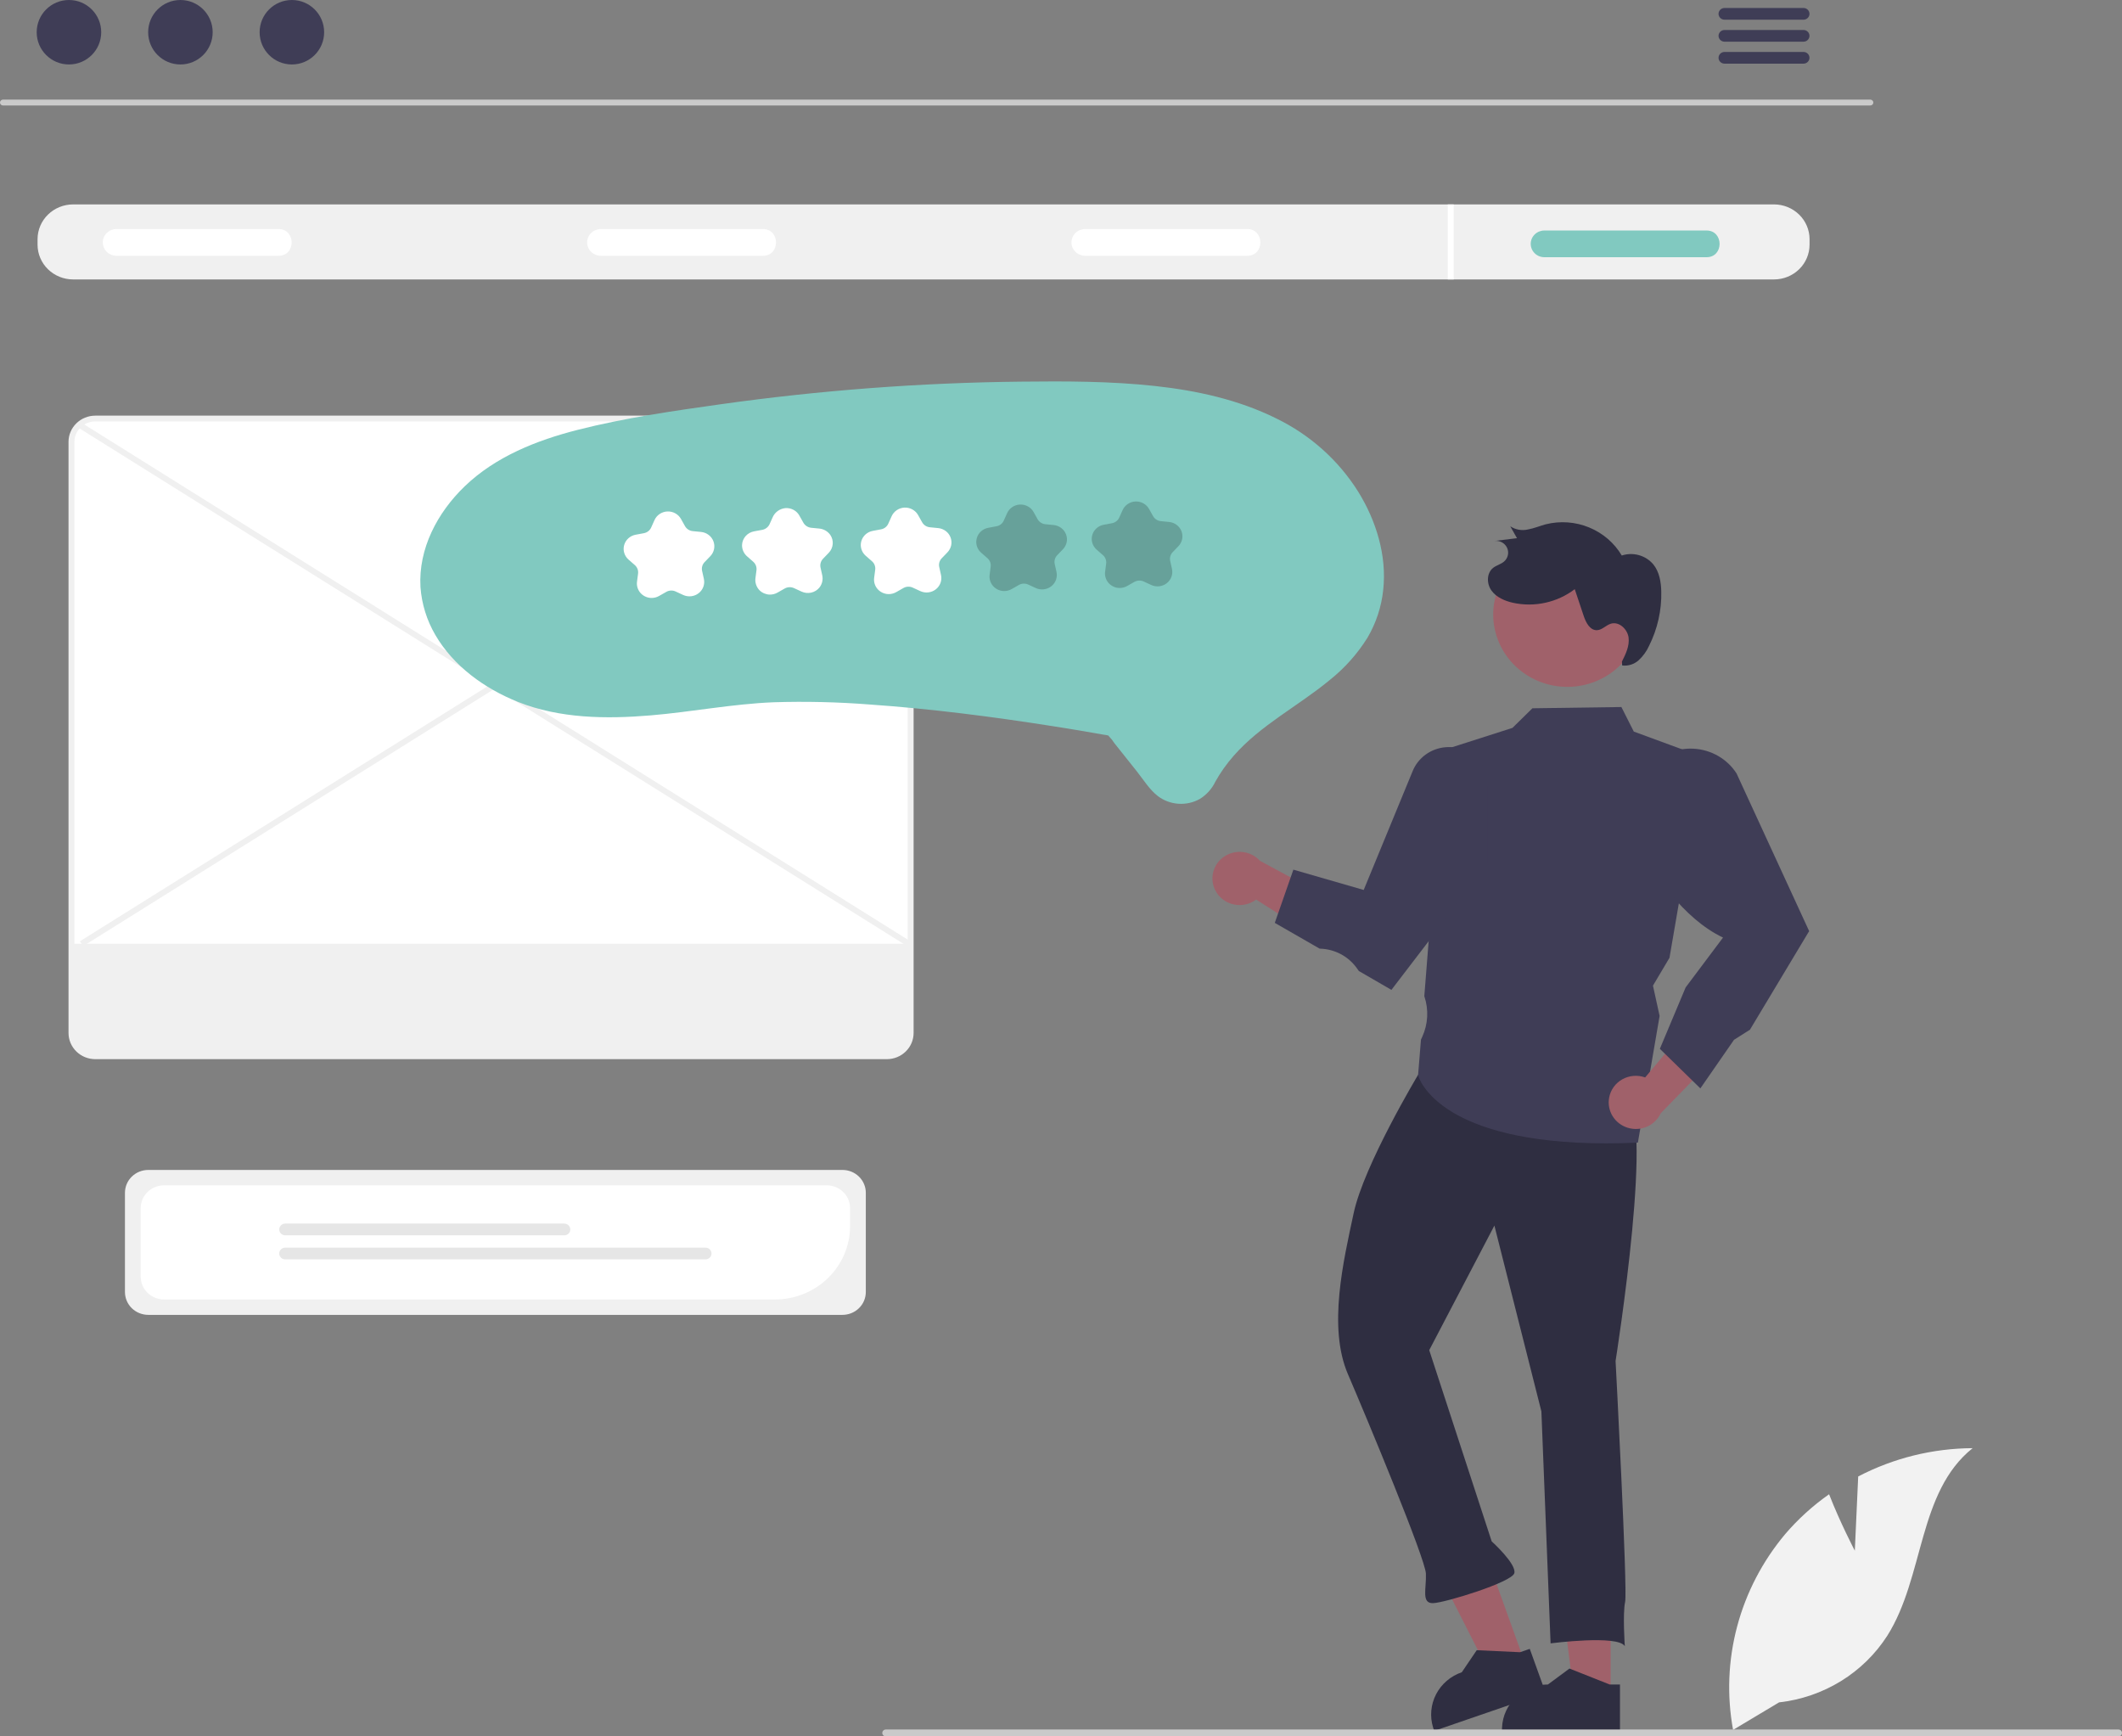 <svg width="176" height="144" viewBox="0 0 176 144" fill="none" xmlns="http://www.w3.org/2000/svg">
<rect x="0" y="0" width="176" height="144" fill="#808080" stroke="none"/>
<g clip-path="url(#clip0_7_1485)">
<path d="M155.132 8.747H0.243C0.178 8.746 0.116 8.72 0.071 8.674C0.025 8.629 0 8.568 0 8.504C0 8.441 0.025 8.38 0.071 8.335C0.116 8.289 0.178 8.263 0.243 8.261H155.132C155.197 8.263 155.259 8.289 155.304 8.335C155.35 8.38 155.375 8.441 155.375 8.504C155.375 8.568 155.35 8.629 155.304 8.674C155.259 8.72 155.197 8.746 155.132 8.747Z" fill="#CACACA"/>
<path d="M5.719 5.346C7.197 5.346 8.395 4.149 8.395 2.673C8.395 1.197 7.197 0 5.719 0C4.241 0 3.043 1.197 3.043 2.673C3.043 4.149 4.241 5.346 5.719 5.346Z" fill="#3F3D56"/>
<path d="M14.964 5.346C16.442 5.346 17.64 4.149 17.64 2.673C17.64 1.197 16.442 0 14.964 0C13.486 0 12.288 1.197 12.288 2.673C12.288 4.149 13.486 5.346 14.964 5.346Z" fill="#3F3D56"/>
<path d="M24.209 5.346C25.687 5.346 26.885 4.149 26.885 2.673C26.885 1.197 25.687 0 24.209 0C22.731 0 21.533 1.197 21.533 2.673C21.533 4.149 22.731 5.346 24.209 5.346Z" fill="#3F3D56"/>
<path d="M149.592 0.662H143.025C142.895 0.665 142.771 0.717 142.679 0.808C142.588 0.899 142.537 1.021 142.537 1.148C142.537 1.275 142.588 1.398 142.679 1.488C142.771 1.579 142.895 1.632 143.025 1.634H149.592C149.722 1.632 149.846 1.579 149.937 1.488C150.028 1.398 150.079 1.275 150.079 1.148C150.079 1.021 150.028 0.899 149.937 0.808C149.846 0.717 149.722 0.665 149.592 0.662Z" fill="#3F3D56"/>
<path d="M149.592 2.486H143.025C142.895 2.489 142.771 2.541 142.679 2.632C142.588 2.723 142.537 2.845 142.537 2.972C142.537 3.099 142.588 3.221 142.679 3.312C142.771 3.403 142.895 3.455 143.025 3.458H149.592C149.722 3.455 149.846 3.403 149.937 3.312C150.028 3.221 150.079 3.099 150.079 2.972C150.079 2.845 150.028 2.723 149.937 2.632C149.846 2.541 149.722 2.489 149.592 2.486Z" fill="#3F3D56"/>
<path d="M149.592 4.307H143.025C142.895 4.31 142.771 4.362 142.679 4.453C142.588 4.544 142.537 4.666 142.537 4.793C142.537 4.92 142.588 5.042 142.679 5.133C142.771 5.224 142.895 5.276 143.025 5.279H149.592C149.722 5.276 149.846 5.224 149.937 5.133C150.028 5.042 150.079 4.92 150.079 4.793C150.079 4.666 150.028 4.544 149.937 4.453C149.846 4.362 149.722 4.31 149.592 4.307Z" fill="#3F3D56"/>
<path d="M147.14 16.952H6.062C5.281 16.953 4.532 17.257 3.98 17.797C3.427 18.336 3.117 19.068 3.115 19.831V20.295C3.117 21.059 3.427 21.79 3.98 22.33C4.532 22.869 5.281 23.173 6.062 23.174H147.14C147.921 23.173 148.67 22.869 149.222 22.33C149.774 21.79 150.085 21.059 150.086 20.295V19.831C150.085 19.068 149.774 18.336 149.222 17.797C148.67 17.257 147.921 16.953 147.14 16.952Z" fill="#F0F0F0"/>
<path d="M23.087 21.212H9.659C9.358 21.212 9.07 21.095 8.858 20.887C8.645 20.679 8.526 20.398 8.526 20.104C8.526 19.811 8.645 19.529 8.858 19.321C9.07 19.113 9.358 18.997 9.659 18.996H23.087C24.55 18.976 24.565 21.232 23.087 21.212Z" fill="white"/>
<path d="M63.26 21.212H49.831C49.53 21.212 49.242 21.095 49.03 20.887C48.818 20.679 48.698 20.398 48.698 20.104C48.698 19.811 48.818 19.529 49.03 19.321C49.242 19.113 49.53 18.997 49.831 18.996H63.26C64.722 18.976 64.737 21.232 63.26 21.212Z" fill="white"/>
<path d="M103.432 21.212H90.003C89.702 21.212 89.414 21.095 89.202 20.887C88.99 20.679 88.87 20.398 88.87 20.104C88.87 19.811 88.99 19.529 89.202 19.321C89.414 19.113 89.702 18.997 90.003 18.996H103.432C104.894 18.976 104.909 21.232 103.432 21.212Z" fill="white"/>
<path d="M141.522 21.331H128.093C127.792 21.331 127.503 21.215 127.291 21.007C127.078 20.799 126.959 20.517 126.959 20.224C126.959 19.93 127.078 19.648 127.291 19.44C127.503 19.233 127.792 19.116 128.093 19.116H141.522C142.984 19.096 142.999 21.352 141.522 21.331Z" fill="#81C9C0"/>
<path d="M120.57 16.952H120.08V23.174H120.57V16.952Z" fill="white"/>
<path d="M69.876 109.043H12.299C11.786 109.043 11.294 108.843 10.931 108.489C10.569 108.135 10.365 107.654 10.364 107.153V98.914C10.365 98.413 10.569 97.933 10.931 97.578C11.294 97.224 11.786 97.024 12.299 97.024H69.876C70.389 97.024 70.881 97.224 71.243 97.578C71.606 97.933 71.81 98.413 71.811 98.914V107.153C71.81 107.654 71.606 108.135 71.243 108.489C70.881 108.843 70.389 109.043 69.876 109.043Z" fill="#F0F0F0"/>
<path d="M64.281 107.768H13.605C13.092 107.768 12.6 107.568 12.237 107.214C11.874 106.859 11.67 106.379 11.67 105.878V100.191C11.67 99.689 11.874 99.209 12.237 98.854C12.6 98.5 13.092 98.301 13.605 98.3H68.57C69.084 98.301 69.575 98.5 69.938 98.854C70.301 99.209 70.505 99.689 70.505 100.191V101.687C70.504 103.3 69.847 104.845 68.68 105.985C67.514 107.125 65.932 107.766 64.281 107.768Z" fill="white"/>
<path d="M46.801 102.448H23.659C23.527 102.448 23.4 102.396 23.307 102.305C23.213 102.213 23.16 102.089 23.16 101.96C23.16 101.831 23.213 101.707 23.307 101.615C23.4 101.524 23.527 101.472 23.659 101.472H46.801C46.933 101.472 47.06 101.524 47.154 101.615C47.247 101.707 47.3 101.831 47.3 101.96C47.3 102.089 47.247 102.213 47.154 102.305C47.06 102.396 46.933 102.448 46.801 102.448Z" fill="#E6E6E6"/>
<path d="M58.516 104.442H23.66C23.594 104.442 23.529 104.429 23.468 104.405C23.407 104.38 23.352 104.345 23.306 104.299C23.259 104.254 23.223 104.2 23.197 104.141C23.172 104.082 23.159 104.018 23.159 103.954C23.159 103.89 23.172 103.827 23.197 103.767C23.223 103.708 23.259 103.654 23.306 103.609C23.352 103.564 23.407 103.528 23.468 103.503C23.529 103.479 23.594 103.466 23.66 103.467H58.516C58.648 103.467 58.774 103.518 58.868 103.61C58.961 103.701 59.013 103.825 59.013 103.954C59.013 104.083 58.961 104.207 58.868 104.298C58.774 104.39 58.648 104.441 58.516 104.442Z" fill="#E6E6E6"/>
<path d="M73.554 87.598H7.904C7.38 87.597 6.878 87.394 6.508 87.032C6.137 86.67 5.929 86.179 5.928 85.667V36.64C5.929 36.128 6.137 35.637 6.508 35.275C6.878 34.913 7.38 34.71 7.904 34.709H73.554C74.078 34.71 74.58 34.913 74.95 35.275C75.32 35.637 75.529 36.128 75.529 36.64V85.667C75.529 86.179 75.32 86.67 74.95 87.032C74.58 87.394 74.078 87.597 73.554 87.598Z" fill="white"/>
<path d="M73.554 87.837H7.904C7.315 87.837 6.751 87.608 6.335 87.201C5.918 86.794 5.684 86.243 5.683 85.667V36.64C5.684 36.064 5.918 35.513 6.335 35.106C6.751 34.699 7.315 34.471 7.904 34.47H73.554C74.142 34.471 74.707 34.699 75.123 35.106C75.54 35.513 75.774 36.064 75.775 36.64V85.667C75.774 86.243 75.54 86.794 75.123 87.201C74.707 87.608 74.142 87.837 73.554 87.837ZM7.904 34.949C7.445 34.949 7.005 35.127 6.681 35.444C6.356 35.761 6.174 36.191 6.173 36.64V85.667C6.174 86.116 6.356 86.546 6.681 86.863C7.005 87.18 7.445 87.358 7.904 87.359H73.554C74.013 87.358 74.453 87.18 74.777 86.863C75.102 86.546 75.284 86.116 75.285 85.667V36.64C75.284 36.191 75.102 35.761 74.777 35.444C74.453 35.127 74.013 34.949 73.554 34.949L7.904 34.949Z" fill="#F0F0F0"/>
<path d="M6.08 78.264V85.667C6.081 86.14 6.273 86.593 6.615 86.927C6.957 87.261 7.42 87.449 7.904 87.45H73.554C74.037 87.449 74.501 87.261 74.843 86.927C75.185 86.593 75.377 86.14 75.378 85.667V78.264H6.08Z" fill="#F0F0F0"/>
<path d="M6.699 35.022L6.434 35.425L75.246 78.466L75.51 78.063L6.699 35.022Z" fill="#F0F0F0"/>
<path d="M75.44 35.022L6.629 78.063L6.893 78.466L75.704 35.425L75.44 35.022Z" fill="#F0F0F0"/>
<path d="M133.588 140.666L130.553 140.666L129.109 129.229L133.588 129.23L133.588 140.666Z" fill="#A0616A"/>
<path d="M133.507 139.697L130.269 138.412L130.173 138.374L128.385 139.697C127.404 139.697 126.46 140.067 125.752 140.73C125.043 141.393 124.623 142.298 124.581 143.256C124.576 143.309 124.576 143.364 124.576 143.419V143.541H134.362V139.697H133.507Z" fill="#2F2E41"/>
<path d="M126.48 137.907L123.617 138.891L118.37 128.571L122.595 127.118L126.48 137.907Z" fill="#A0616A"/>
<path d="M126.075 137.019L122.584 136.857L122.481 136.852L121.243 138.68C120.318 138.998 119.553 139.653 119.11 140.508C118.667 141.364 118.579 142.353 118.864 143.27C118.877 143.322 118.896 143.374 118.915 143.426L118.956 143.541L128.187 140.367L126.881 136.742L126.075 137.019Z" fill="#2F2E41"/>
<path d="M134.66 91.353C137.437 91.248 133.997 112.865 133.997 112.865C133.997 112.865 135.003 131.844 134.79 132.84C134.577 133.836 134.763 136.523 134.763 136.523C134.219 135.555 128.607 136.285 128.607 136.285L127.844 117.05L123.946 101.638L118.541 111.969L123.721 127.826C123.721 127.826 125.819 129.723 125.596 130.472C125.373 131.221 119.878 132.911 118.869 132.95C117.859 132.988 118.315 131.736 118.266 130.503C118.217 129.27 113.466 117.842 111.795 113.954C110.124 110.065 111.423 104.583 112.276 100.599C113.129 96.615 117.617 89.138 117.617 89.138C123.187 83 131.884 91.459 134.66 91.353Z" fill="#2F2E41"/>
<path d="M100.823 73.884C100.975 74.168 101.189 74.416 101.45 74.61C101.711 74.805 102.012 74.941 102.332 75.009C102.653 75.077 102.985 75.076 103.305 75.006C103.625 74.935 103.925 74.797 104.184 74.601L110.861 78.857L110.841 74.809L104.503 71.388C104.137 70.984 103.632 70.726 103.084 70.662C102.536 70.597 101.982 70.732 101.529 71.039C101.075 71.347 100.753 71.806 100.623 72.331C100.493 72.855 100.564 73.408 100.823 73.884Z" fill="#A0616A"/>
<path d="M133.218 94.819C126.333 94.819 122.538 93.472 120.523 92.27C118.059 90.8 117.638 89.249 117.621 89.184L117.616 89.165L117.856 86.217L117.961 85.987C118.444 84.93 118.508 83.736 118.141 82.635L118.133 82.613L118.135 82.589L119.745 62.189L125.443 60.365L127.1 58.738L134.48 58.634L135.508 60.67L141.326 62.81L138.468 79.432L137.097 81.74L137.649 84.253L137.645 84.276L135.847 94.758L135.749 94.762C134.862 94.801 134.019 94.82 133.218 94.819Z" fill="#3F3D56"/>
<path d="M115.405 82.092L112.704 80.527L112.534 80.288C112.19 79.805 111.735 79.407 111.206 79.126C110.676 78.846 110.086 78.691 109.484 78.673L109.452 78.672L105.732 76.535L107.274 72.122L113.106 73.805L117.172 63.935C117.396 63.392 117.769 62.922 118.249 62.574C118.73 62.227 119.301 62.016 119.896 61.967C120.492 61.917 121.091 62.03 121.625 62.292C122.159 62.555 122.609 62.957 122.923 63.455C123.245 63.974 123.412 64.571 123.405 65.179V71.637L123.38 71.669L115.405 82.092Z" fill="#3F3D56"/>
<path d="M133.464 91.023C133.522 90.707 133.65 90.408 133.839 90.146C134.028 89.884 134.273 89.666 134.558 89.507C134.842 89.348 135.159 89.251 135.486 89.225C135.813 89.198 136.142 89.242 136.45 89.353L141.509 83.333L142.735 87.2L137.742 92.323C137.517 92.816 137.115 93.21 136.612 93.433C136.108 93.655 135.539 93.689 135.012 93.529C134.485 93.369 134.036 93.025 133.751 92.563C133.466 92.101 133.364 91.553 133.464 91.023Z" fill="#A0616A"/>
<path d="M141.029 90.262L137.67 86.979L139.808 81.888L142.908 77.753C139.605 76.182 137.126 72.461 135.329 69.38L135.309 69.345L135.756 65.922C135.861 65.122 136.189 64.365 136.705 63.734C137.154 63.186 137.73 62.751 138.386 62.465C139.043 62.179 139.759 62.05 140.476 62.09C141.194 62.13 141.891 62.338 142.509 62.695C143.128 63.052 143.65 63.549 144.031 64.143L150.055 77.226L149.987 77.325L145.142 85.394L143.82 86.232L141.029 90.262Z" fill="#3F3D56"/>
<path d="M136.089 51.772C135.867 53.349 135.014 54.776 133.716 55.739C132.418 56.702 130.782 57.123 129.167 56.908C127.552 56.693 126.09 55.861 125.103 54.594C124.116 53.327 123.684 51.729 123.902 50.151L123.914 50.066C124.169 48.509 125.04 47.112 126.339 46.177C127.638 45.242 129.262 44.843 130.859 45.067C132.457 45.291 133.9 46.12 134.878 47.374C135.856 48.628 136.29 50.207 136.087 51.771L136.089 51.772Z" fill="#A0616A"/>
<path d="M134.524 54.866C134.839 54.239 135.164 53.566 135.075 52.873C134.986 52.18 134.29 51.518 133.607 51.724C133.199 51.847 132.89 52.241 132.463 52.261C131.875 52.289 131.538 51.632 131.355 51.086L130.611 48.861C129.895 49.405 129.066 49.789 128.181 49.984C127.297 50.18 126.379 50.182 125.493 49.991C124.802 49.836 124.103 49.535 123.697 48.966C123.292 48.398 123.294 47.516 123.85 47.086C124.123 46.875 124.486 46.795 124.747 46.57C124.909 46.43 125.02 46.243 125.065 46.037C125.11 45.831 125.085 45.616 124.995 45.424C124.905 45.233 124.755 45.075 124.565 44.973C124.376 44.872 124.159 44.833 123.945 44.861L125.82 44.632L125.262 43.645C125.474 43.786 125.714 43.883 125.967 43.928C126.22 43.973 126.479 43.966 126.729 43.908C127.234 43.819 127.709 43.616 128.203 43.481C129.399 43.182 130.663 43.273 131.802 43.741C132.94 44.208 133.892 45.025 134.511 46.069C134.973 45.918 135.47 45.908 135.938 46.04C136.405 46.172 136.821 46.44 137.129 46.807C137.631 47.43 137.768 48.261 137.787 49.053C137.824 50.616 137.475 52.164 136.771 53.567C136.569 54.012 136.278 54.415 135.917 54.75C135.734 54.917 135.517 55.042 135.28 55.118C135.043 55.194 134.792 55.218 134.544 55.189" fill="#2F2E41"/>
<path d="M34.874 48.685C34.975 50.084 35.397 51.443 36.109 52.661C37.61 55.236 40.184 57.101 42.956 58.209C46.419 59.594 50.28 59.636 53.955 59.328C57.369 59.041 60.748 58.376 64.175 58.239C66.825 58.156 69.477 58.218 72.12 58.424C77.247 58.78 82.353 59.44 87.426 60.239C88.8 60.453 90.171 60.683 91.539 60.929C91.668 60.94 91.796 60.963 91.921 60.998C91.946 61.008 91.986 61 92.008 61.014C92.05 61.04 91.841 60.95 91.968 61.052C92.144 61.232 92.301 61.429 92.436 61.641L94.31 63.996C94.847 64.672 95.346 65.493 96.04 66.025C96.53 66.395 97.12 66.614 97.738 66.656C98.355 66.698 98.971 66.561 99.508 66.261C100.07 65.915 100.517 65.418 100.798 64.83C101.229 64.058 101.743 63.333 102.332 62.667C104.561 60.127 107.659 58.564 110.25 56.426C111.505 55.433 112.576 54.237 113.417 52.89C114.134 51.671 114.58 50.317 114.725 48.918C115.035 46.078 114.143 43.18 112.642 40.763C111.01 38.167 108.665 36.07 105.873 34.71C102.737 33.149 99.267 32.389 95.789 32.01C92.096 31.608 88.36 31.609 84.649 31.65C80.484 31.695 76.327 31.874 72.177 32.187C68.022 32.501 63.883 32.947 59.761 33.527C55.805 34.082 51.801 34.661 47.928 35.645C44.508 36.513 41.097 37.871 38.542 40.331C36.271 42.518 34.691 45.511 34.874 48.685Z" fill="#81C9C0"/>
<path d="M53.996 49.588C53.826 49.581 53.661 49.539 53.509 49.466C53.357 49.393 53.222 49.29 53.113 49.164C53.004 49.037 52.923 48.89 52.875 48.732C52.827 48.573 52.813 48.406 52.834 48.242L52.922 47.566C52.938 47.437 52.923 47.305 52.876 47.182C52.829 47.06 52.753 46.95 52.653 46.863L52.133 46.41C51.963 46.261 51.839 46.069 51.774 45.855C51.71 45.641 51.708 45.414 51.769 45.199C51.83 44.984 51.952 44.79 52.12 44.639C52.288 44.488 52.495 44.386 52.72 44.345L53.405 44.218C53.536 44.193 53.66 44.138 53.764 44.057C53.869 43.976 53.952 43.871 54.006 43.751L54.287 43.127C54.379 42.923 54.528 42.748 54.716 42.623C54.905 42.497 55.125 42.425 55.353 42.416C55.581 42.406 55.807 42.459 56.006 42.568C56.205 42.677 56.369 42.839 56.479 43.034L56.814 43.632C56.878 43.746 56.97 43.844 57.082 43.916C57.193 43.989 57.321 44.033 57.454 44.046L58.148 44.115C58.375 44.137 58.591 44.221 58.772 44.358C58.953 44.494 59.091 44.676 59.17 44.885C59.25 45.094 59.269 45.321 59.224 45.539C59.179 45.758 59.072 45.96 58.916 46.122L58.438 46.618C58.346 46.714 58.279 46.829 58.244 46.955C58.208 47.081 58.204 47.213 58.232 47.341L58.38 48.007C58.428 48.225 58.413 48.452 58.336 48.662C58.26 48.872 58.124 49.056 57.946 49.195C57.767 49.334 57.552 49.421 57.326 49.447C57.099 49.472 56.869 49.436 56.663 49.341L56.032 49.05C55.911 48.994 55.778 48.968 55.645 48.974C55.511 48.979 55.381 49.017 55.265 49.083L54.662 49.425C54.461 49.541 54.229 49.597 53.996 49.588Z" fill="white"/>
<path d="M63.817 49.31C63.506 49.296 63.212 49.167 62.993 48.95C62.861 48.814 62.763 48.65 62.705 48.47C62.648 48.291 62.633 48.102 62.661 47.916L62.742 47.295C62.759 47.163 62.743 47.029 62.696 46.904C62.648 46.78 62.57 46.668 62.468 46.58L61.986 46.159C61.844 46.04 61.731 45.892 61.654 45.725C61.578 45.559 61.541 45.377 61.545 45.195C61.556 44.924 61.66 44.665 61.841 44.46C62.022 44.255 62.269 44.116 62.541 44.066L63.218 43.941C63.352 43.916 63.478 43.859 63.585 43.776C63.691 43.694 63.776 43.587 63.831 43.465L64.083 42.905C64.173 42.692 64.322 42.508 64.512 42.373C64.703 42.237 64.928 42.156 65.162 42.137C65.392 42.125 65.621 42.176 65.823 42.285C66.024 42.395 66.19 42.558 66.3 42.756L66.631 43.346C66.697 43.463 66.791 43.562 66.904 43.636C67.018 43.71 67.148 43.755 67.284 43.769L67.927 43.832C68.114 43.846 68.294 43.901 68.457 43.992C68.619 44.083 68.758 44.209 68.864 44.359C69.018 44.584 69.089 44.853 69.066 45.123C69.043 45.393 68.927 45.647 68.737 45.844L68.265 46.334C68.171 46.431 68.104 46.549 68.067 46.677C68.031 46.805 68.027 46.94 68.055 47.07L68.192 47.685C68.235 47.863 68.238 48.048 68.2 48.226C68.161 48.405 68.083 48.573 67.97 48.719C67.799 48.932 67.559 49.083 67.289 49.145C67.019 49.208 66.735 49.178 66.484 49.062L65.86 48.775C65.737 48.718 65.602 48.691 65.466 48.697C65.329 48.703 65.197 48.741 65.079 48.808L64.484 49.147C64.282 49.262 64.05 49.319 63.817 49.31Z" fill="white"/>
<path d="M73.664 49.269C73.495 49.262 73.329 49.22 73.177 49.147C73.025 49.074 72.891 48.971 72.781 48.844C72.672 48.718 72.591 48.571 72.543 48.412C72.495 48.254 72.481 48.087 72.502 47.923L72.59 47.247C72.607 47.117 72.591 46.986 72.544 46.863C72.498 46.741 72.421 46.631 72.321 46.544L71.801 46.09C71.631 45.942 71.507 45.75 71.443 45.536C71.378 45.322 71.377 45.095 71.438 44.88C71.499 44.665 71.62 44.471 71.788 44.32C71.956 44.169 72.164 44.067 72.388 44.026L73.073 43.898C73.205 43.874 73.328 43.819 73.433 43.737C73.537 43.656 73.62 43.551 73.674 43.432L73.955 42.808C74.047 42.604 74.196 42.429 74.385 42.303C74.573 42.178 74.794 42.106 75.022 42.096C75.25 42.087 75.476 42.139 75.675 42.249C75.874 42.358 76.037 42.52 76.147 42.715L76.482 43.312C76.546 43.427 76.638 43.525 76.75 43.597C76.862 43.669 76.989 43.714 77.123 43.727L77.816 43.795C78.043 43.818 78.259 43.902 78.44 44.038C78.621 44.174 78.759 44.357 78.839 44.566C78.919 44.775 78.937 45.002 78.892 45.22C78.847 45.439 78.74 45.641 78.584 45.803L78.106 46.299C78.014 46.394 77.948 46.51 77.912 46.636C77.876 46.761 77.872 46.894 77.901 47.022L78.048 47.688C78.096 47.906 78.081 48.133 78.005 48.343C77.928 48.552 77.793 48.737 77.614 48.876C77.435 49.015 77.221 49.102 76.994 49.127C76.767 49.153 76.538 49.116 76.331 49.021L75.701 48.731C75.58 48.675 75.447 48.649 75.313 48.654C75.179 48.66 75.049 48.697 74.933 48.763L74.331 49.106C74.129 49.221 73.897 49.278 73.664 49.269Z" fill="white"/>
<path opacity="0.2" d="M83.242 49.015C83.073 49.008 82.907 48.966 82.755 48.893C82.603 48.82 82.468 48.717 82.359 48.59C82.25 48.464 82.169 48.317 82.121 48.158C82.073 48 82.059 47.833 82.08 47.669L82.168 46.993C82.185 46.863 82.169 46.732 82.122 46.609C82.075 46.487 81.999 46.377 81.899 46.29L81.379 45.837C81.209 45.688 81.085 45.496 81.02 45.282C80.956 45.068 80.954 44.841 81.016 44.626C81.076 44.411 81.198 44.217 81.366 44.066C81.534 43.915 81.742 43.813 81.966 43.772L82.651 43.644C82.782 43.62 82.906 43.565 83.01 43.484C83.115 43.402 83.198 43.297 83.252 43.178L83.533 42.554C83.625 42.35 83.774 42.175 83.962 42.05C84.151 41.924 84.371 41.852 84.599 41.842C84.827 41.833 85.054 41.886 85.252 41.995C85.451 42.104 85.615 42.266 85.725 42.461L86.06 43.059C86.124 43.173 86.216 43.271 86.328 43.343C86.439 43.415 86.567 43.46 86.7 43.473L87.394 43.542C87.621 43.564 87.837 43.648 88.018 43.784C88.199 43.92 88.337 44.103 88.416 44.312C88.496 44.521 88.515 44.748 88.47 44.966C88.425 45.185 88.318 45.387 88.162 45.549L87.684 46.045C87.592 46.14 87.526 46.256 87.49 46.382C87.454 46.508 87.45 46.64 87.478 46.768L87.626 47.434C87.674 47.652 87.659 47.879 87.582 48.089C87.506 48.299 87.37 48.483 87.192 48.622C87.013 48.761 86.798 48.848 86.572 48.874C86.345 48.899 86.115 48.863 85.909 48.767L85.278 48.477C85.157 48.421 85.024 48.395 84.891 48.4C84.757 48.406 84.627 48.443 84.511 48.509L83.908 48.852C83.707 48.968 83.475 49.024 83.242 49.015Z" fill="black"/>
<path opacity="0.2" d="M92.82 48.761C92.65 48.754 92.485 48.712 92.333 48.639C92.181 48.566 92.046 48.463 91.937 48.337C91.828 48.21 91.747 48.063 91.699 47.904C91.651 47.746 91.637 47.579 91.658 47.415L91.746 46.739C91.763 46.609 91.747 46.478 91.7 46.355C91.653 46.233 91.576 46.123 91.477 46.036L90.957 45.583C90.787 45.434 90.663 45.242 90.598 45.028C90.534 44.814 90.532 44.587 90.593 44.372C90.654 44.157 90.776 43.963 90.944 43.812C91.112 43.661 91.32 43.559 91.544 43.518L92.229 43.391C92.36 43.366 92.484 43.311 92.588 43.23C92.693 43.148 92.776 43.044 92.83 42.924L93.111 42.3C93.203 42.096 93.352 41.921 93.54 41.796C93.729 41.67 93.949 41.598 94.177 41.588C94.405 41.579 94.631 41.632 94.83 41.741C95.029 41.85 95.193 42.012 95.302 42.207L95.638 42.805C95.702 42.919 95.794 43.017 95.906 43.089C96.017 43.161 96.145 43.206 96.278 43.219L96.972 43.288C97.199 43.31 97.415 43.394 97.596 43.53C97.776 43.667 97.915 43.849 97.995 44.058C98.074 44.267 98.093 44.494 98.048 44.712C98.003 44.931 97.896 45.133 97.74 45.295L97.262 45.791C97.17 45.886 97.103 46.002 97.068 46.128C97.032 46.254 97.028 46.386 97.056 46.514L97.204 47.18C97.252 47.398 97.237 47.625 97.16 47.835C97.083 48.045 96.948 48.229 96.769 48.368C96.591 48.507 96.376 48.594 96.15 48.62C95.923 48.645 95.693 48.609 95.487 48.514L94.856 48.223C94.735 48.167 94.602 48.141 94.469 48.147C94.335 48.152 94.205 48.19 94.089 48.255L93.486 48.598C93.284 48.714 93.053 48.77 92.82 48.761Z" fill="black"/>
<path d="M153.84 128.6L154.12 122.445C157.041 120.92 160.299 120.114 163.611 120.098C159.052 123.739 159.622 130.757 156.532 135.654C155.556 137.173 154.243 138.459 152.689 139.416C151.135 140.372 149.381 140.975 147.557 141.179L143.742 143.461C143.219 140.61 143.334 137.682 144.081 134.879C144.827 132.076 146.186 129.465 148.065 127.225C149.132 125.978 150.355 124.868 151.706 123.92C152.619 126.273 153.84 128.6 153.84 128.6Z" fill="#F2F2F2"/>
<path d="M175.708 144H73.47C73.392 144 73.318 143.97 73.264 143.917C73.209 143.863 73.178 143.791 73.178 143.715C73.178 143.64 73.209 143.567 73.264 143.514C73.318 143.46 73.392 143.43 73.47 143.43H175.708C175.786 143.43 175.86 143.46 175.915 143.514C175.969 143.567 176 143.64 176 143.715C176 143.791 175.969 143.863 175.915 143.917C175.86 143.97 175.786 144 175.708 144Z" fill="#CACACA"/>
</g>
<defs>
<clipPath id="clip0_7_1485">
<rect width="176" height="144" fill="white"/>
</clipPath>
</defs>
</svg>
